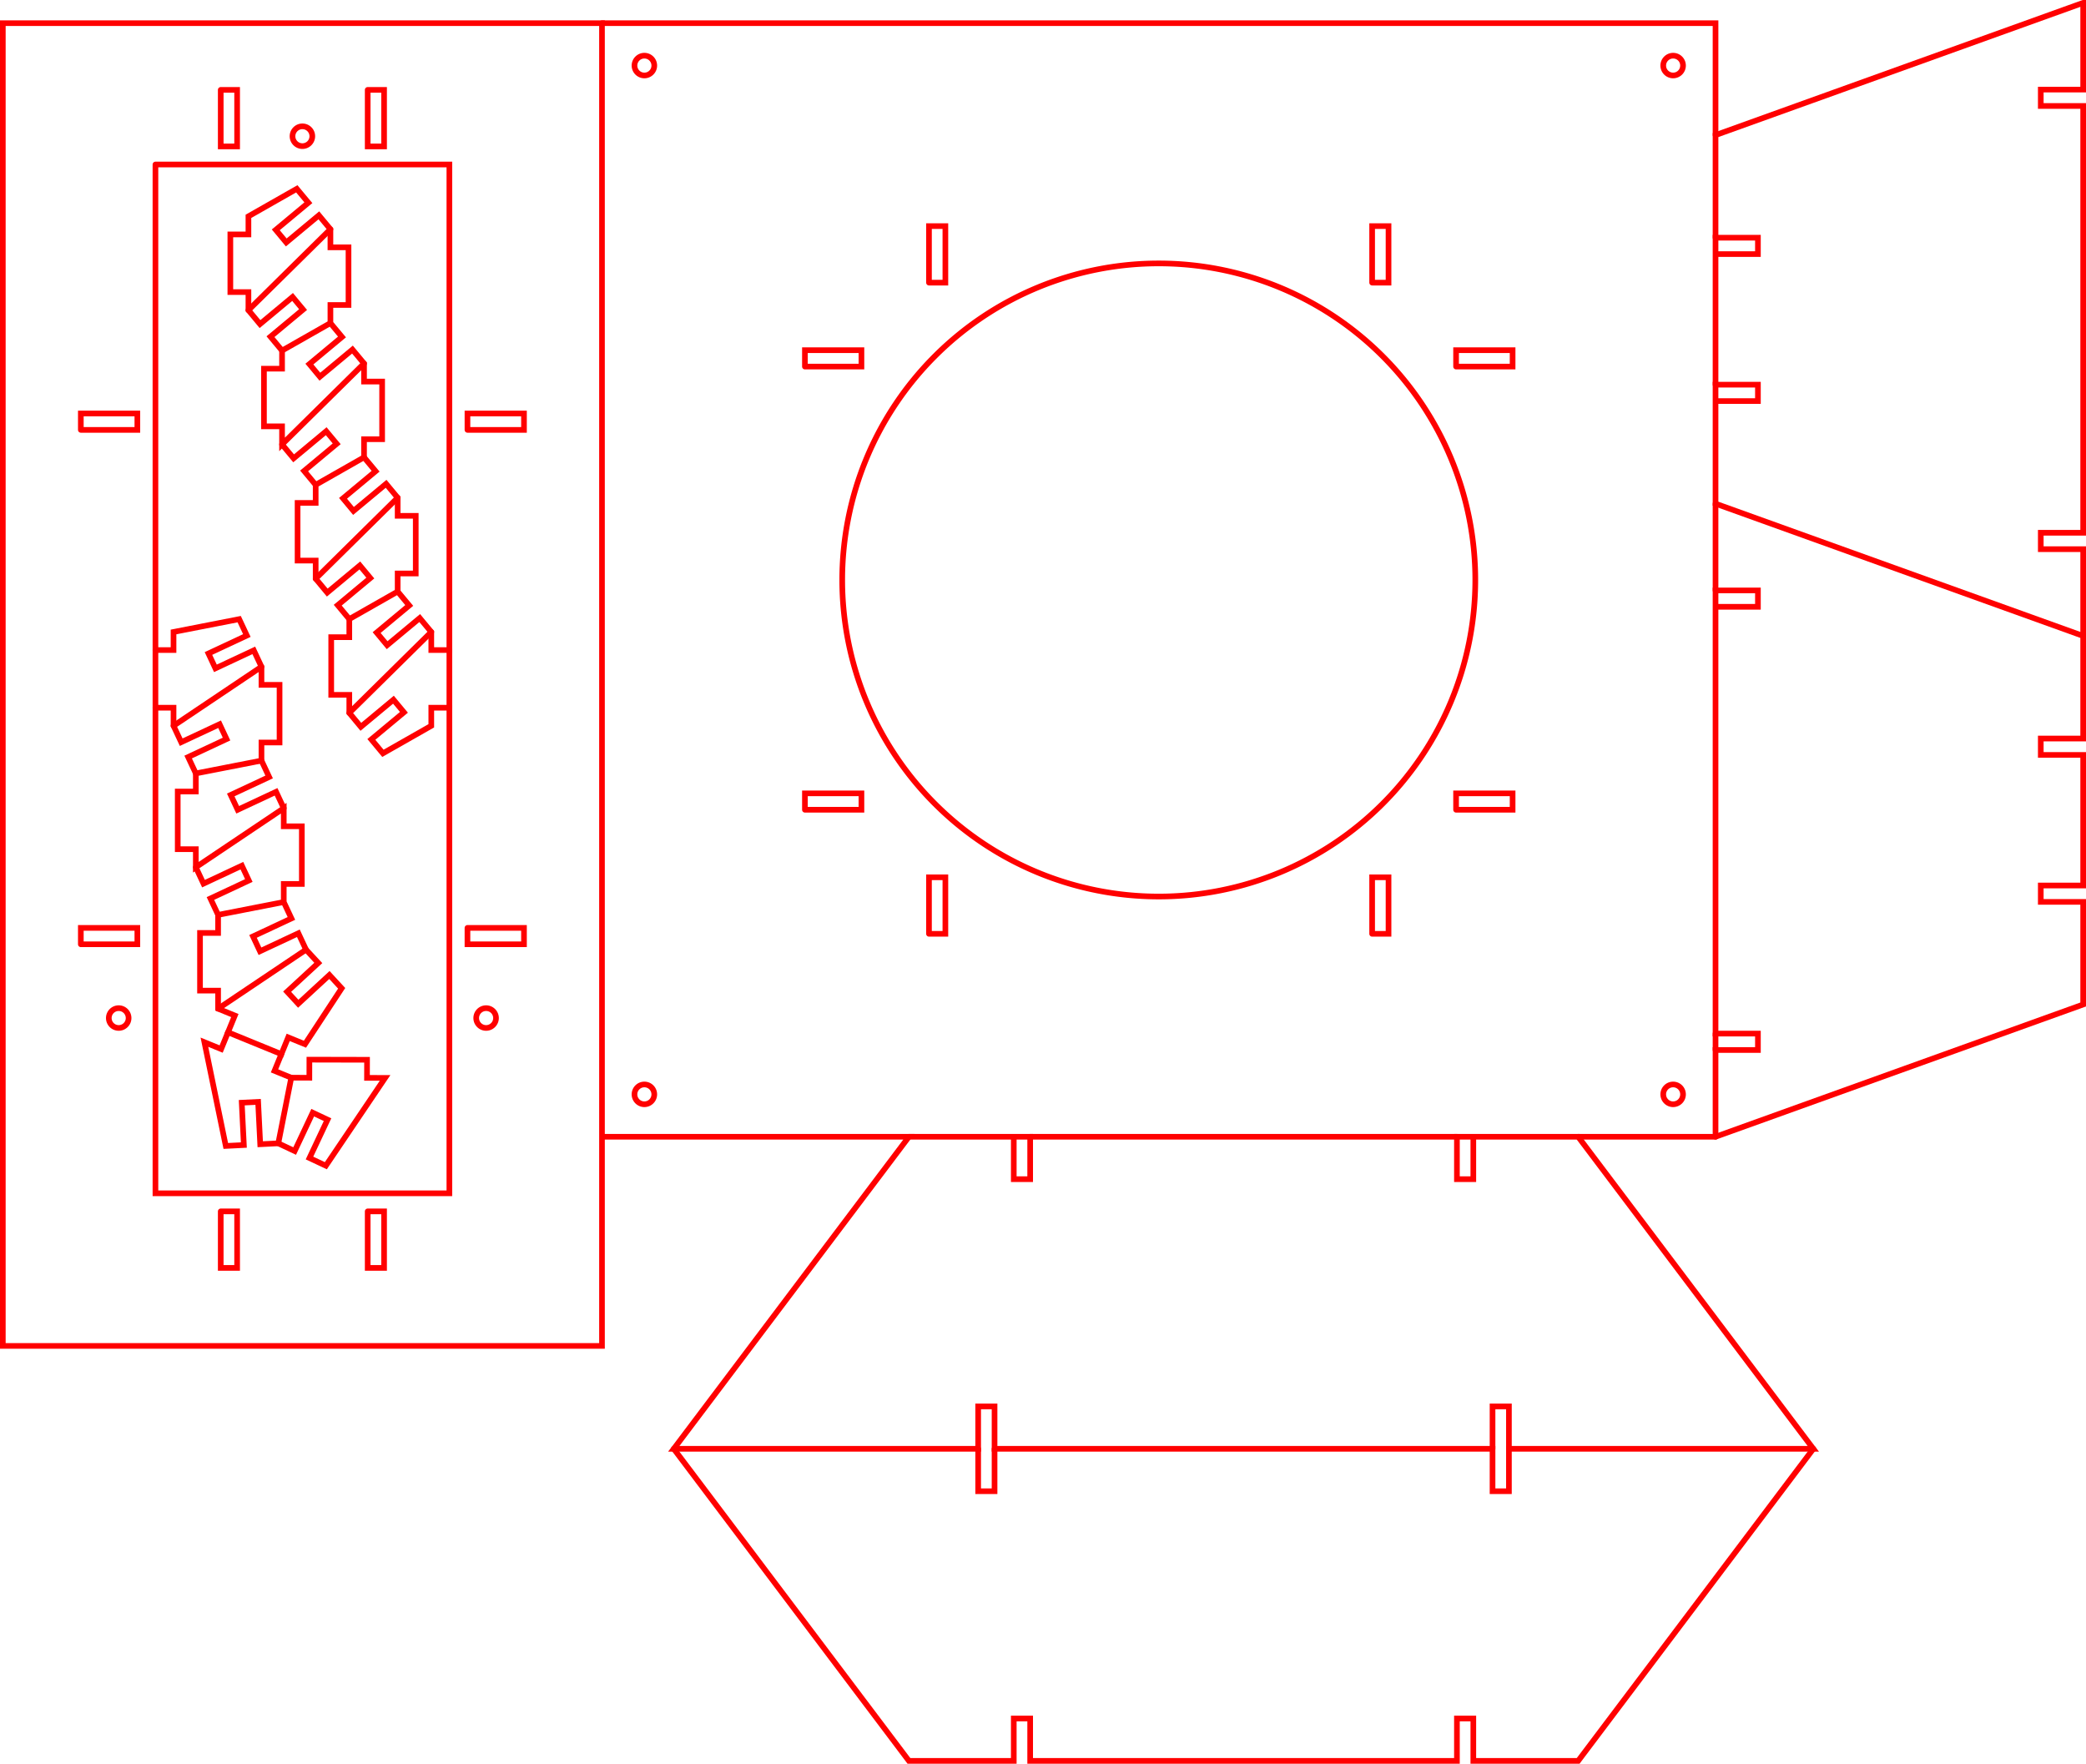 <?xml version='1.0' encoding='utf-8'?>
<svg width="369.043mm" height="312.01mm" viewBox="3.18 -315.19 369.043 312.01" version="1.1" xmlns="http://www.w3.org/2000/svg">
  <g transform="scale(1,-1)" stroke-linecap="round">
    <g fill="none" stroke="rgb(255,0,0)" stroke-width="1.0" id="layer1">
      <path d="M 109.68,114.09 L 109.68,77.09 L 3.68,77.09 L 3.68,311.09 L 109.68,311.09 L 109.68,114.09 L 163.981,114.09 L 122.38,58.885 L 176.231,58.885 L 176.231,66.385 L 179.131,66.385 L 179.131,58.885 L 267.231,58.885 L 267.231,51.385 L 270.131,51.385 L 270.131,58.885 L 323.981,58.885 L 282.381,114.09 L 263.831,114.09 L 260.931,114.09 L 260.931,106.59 L 263.831,106.59 L 263.831,114.09" />
      <path d="M 163.981,114.09 L 182.531,114.09 L 185.431,114.09 L 185.431,106.59 L 182.531,106.59 L 182.531,114.09" />
      <line x1="185.431" y1="114.09" x2="260.931" y2="114.09" />
      <path d="M 282.381,114.09 L 306.681,114.09 L 371.723,137.49 L 371.723,155.64 L 364.223,155.64 L 364.223,158.54 L 371.723,158.54 L 371.723,181.64 L 364.223,181.64 L 364.223,184.54 L 371.723,184.54 L 371.723,202.69 L 306.681,226.09 L 306.681,244.24 L 306.681,247.14 L 314.181,247.14 L 314.181,244.24 L 306.681,244.24" />
      <path d="M 306.681,114.09 L 306.681,129.44 L 314.181,129.44 L 314.181,132.34 L 306.681,132.34 L 306.681,207.84 L 306.681,210.74 L 314.181,210.74 L 314.181,207.84 L 306.681,207.84" />
      <line x1="306.681" y1="129.44" x2="306.681" y2="132.34" />
      <line x1="306.681" y1="210.74" x2="306.681" y2="226.09" />
      <path d="M 306.681,247.14 L 306.681,270.24 L 306.681,273.14 L 314.181,273.14 L 314.181,270.24 L 306.681,270.24" />
      <path d="M 306.681,273.14 L 306.681,291.29 L 371.723,314.69 L 371.723,299.34 L 364.223,299.34 L 364.223,296.44 L 371.723,296.44 L 371.723,220.94 L 364.223,220.94 L 364.223,218.04 L 371.723,218.04 L 371.723,202.69" />
      <path d="M 306.681,291.29 L 306.681,311.09 L 109.68,311.09" />
      <path d="M 264.181,212.59 A 56,56 0.0 0,0 152.181,212.59 A 56,56 0.0 0,0 264.181,212.59" />
      <path d="M 145.581,171.94 L 155.581,171.94 L 155.581,174.84 L 145.581,174.84 L 145.581,171.94" />
      <path d="M 245.931,265.19 L 248.831,265.19 L 248.831,275.19 L 245.931,275.19 L 245.931,265.19" />
      <path d="M 260.781,171.94 L 270.781,171.94 L 270.781,174.84 L 260.781,174.84 L 260.781,171.94" />
      <path d="M 260.781,250.34 L 270.781,250.34 L 270.781,253.24 L 260.781,253.24 L 260.781,250.34" />
      <path d="M 145.581,250.34 L 155.581,250.34 L 155.581,253.24 L 145.581,253.24 L 145.581,250.34" />
      <path d="M 167.531,149.99 L 170.431,149.99 L 170.431,159.99 L 167.531,159.99 L 167.531,149.99" />
      <path d="M 167.531,265.19 L 170.431,265.19 L 170.431,275.19 L 167.531,275.19 L 167.531,265.19" />
      <path d="M 245.931,149.99 L 248.831,149.99 L 248.831,159.99 L 245.931,159.99 L 245.931,149.99" />
      <path d="M 300.931,303.59 A 1.75,1.75 0.0 0,0 297.431,303.59 A 1.75,1.75 0.0 0,0 300.931,303.59" />
      <path d="M 118.93,303.59 A 1.75,1.75 0.0 0,0 115.43,303.59 A 1.75,1.75 0.0 0,0 118.93,303.59" />
      <path d="M 300.931,121.59 A 1.75,1.75 0.0 0,0 297.431,121.59 A 1.75,1.75 0.0 0,0 300.931,121.59" />
      <path d="M 118.93,121.59 A 1.75,1.75 0.0 0,0 115.43,121.59 A 1.75,1.75 0.0 0,0 118.93,121.59" />
      <path d="M 30.68,286.09 L 30.68,200.19 L 30.68,189.99 L 30.68,104.09 L 82.68,104.09 L 82.68,189.99 L 79.48,189.99 L 79.48,186.79 L 70.924,181.922 L 68.877,184.382 L 74.642,189.178 L 72.788,191.408 L 67.022,186.611 L 64.976,189.071 L 64.976,192.271 L 61.776,192.271 L 61.776,202.471 L 64.976,202.471 L 64.976,205.671 L 73.532,210.539 L 75.579,208.079 L 69.814,203.282 L 71.668,201.053 L 77.434,205.85 L 79.48,203.39 L 79.48,200.19 L 82.68,200.19 L 82.68,286.09 L 30.68,286.09" />
      <line x1="82.68" y1="189.99" x2="82.68" y2="200.19" />
      <path d="M 42.23,299.29 L 42.23,289.29 L 45.13,289.29 L 45.13,299.29 L 42.23,299.29" />
      <path d="M 42.23,100.89 L 42.23,90.89 L 45.13,90.89 L 45.13,100.89 L 42.23,100.89" />
      <path d="M 68.23,100.89 L 68.23,90.89 L 71.13,90.89 L 71.13,100.89 L 68.23,100.89" />
      <path d="M 68.23,299.29 L 68.23,289.29 L 71.13,289.29 L 71.13,299.29 L 68.23,299.29" />
      <path d="M 17.48,148.14 L 17.48,151.04 L 27.48,151.04 L 27.48,148.14 L 17.48,148.14" />
      <path d="M 17.48,239.14 L 17.48,242.04 L 27.48,242.04 L 27.48,239.14 L 17.48,239.14" />
      <path d="M 85.88,239.14 L 85.88,242.04 L 95.88,242.04 L 95.88,239.14 L 85.88,239.14" />
      <path d="M 85.88,151.04 L 85.88,148.14 L 95.88,148.14 L 95.88,151.04 L 85.88,151.04" />
      <path d="M 25.93,135.09 A 1.75,1.75 0.0 0,0 22.43,135.09 A 1.75,1.75 0.0 0,0 25.93,135.09" />
      <path d="M 90.93,135.09 A 1.75,1.75 0.0 0,0 87.43,135.09 A 1.75,1.75 0.0 0,0 90.93,135.09" />
      <path d="M 58.43,291.09 A 1.75,1.75 0.0 0,0 54.93,291.09 A 1.75,1.75 0.0 0,0 58.43,291.09" />
      <path d="M 53.379,155.613 L 54.736,152.715 L 47.943,149.536 L 49.172,146.909 L 55.965,150.088 L 57.321,147.19 L 59.491,144.838 L 53.978,139.753 L 55.944,137.621 L 61.457,142.706 L 63.626,140.354 L 57.13,130.462 L 54.168,131.673 L 52.957,128.711 L 43.516,132.571 L 44.727,135.533 L 41.765,136.744 L 41.765,139.944 L 38.565,139.944 L 38.565,150.144 L 41.765,150.144 L 41.765,153.344 L 53.379,155.613 L 53.379,158.813 L 56.579,158.813 L 56.579,169.013 L 53.379,169.013 L 53.379,172.213 L 37.823,161.767 L 37.823,164.967 L 34.623,164.967 L 34.623,175.167 L 37.823,175.167 L 37.823,178.367 L 36.466,181.265 L 43.259,184.444 L 42.03,187.071 L 35.237,183.892 L 33.88,186.79 L 33.88,189.99 L 30.68,189.99" />
      <path d="M 30.68,200.19 L 33.88,200.19 L 33.88,203.39 L 45.495,205.66 L 46.852,202.761 L 40.059,199.582 L 41.288,196.956 L 48.081,200.135 L 49.437,197.237 L 49.437,194.037 L 52.637,194.037 L 52.637,183.837 L 49.437,183.837 L 49.437,180.637 L 37.823,178.367" />
      <line x1="33.88" y1="186.79" x2="49.437" y2="197.237" />
      <path d="M 53.379,172.213 L 52.023,175.112 L 45.23,171.933 L 44.001,174.559 L 50.794,177.738 L 49.437,180.637" />
      <path d="M 37.823,161.767 L 39.179,158.868 L 45.972,162.048 L 47.201,159.421 L 40.408,156.242 L 41.765,153.344" />
      <line x1="41.765" y1="136.744" x2="57.321" y2="147.19" />
      <path d="M 52.957,128.711 L 51.746,125.749 L 54.708,124.538 L 57.908,124.531 L 57.915,127.731 L 68.115,127.709 L 68.108,124.509 L 71.308,124.502 L 60.828,108.968 L 57.933,110.33 L 61.127,117.116 L 58.503,118.351 L 55.309,111.565 L 52.414,112.928 L 49.218,112.769 L 48.846,120.26 L 45.949,120.116 L 46.321,112.625 L 43.125,112.466 L 39.343,130.82 L 42.305,129.609 L 43.516,132.571" />
      <line x1="52.414" y1="112.928" x2="54.708" y2="124.538" />
      <line x1="64.976" y1="189.071" x2="79.48" y2="203.39" />
      <path d="M 64.976,205.671 L 62.929,208.131 L 68.694,212.928 L 66.84,215.157 L 61.074,210.36 L 59.027,212.82 L 59.027,216.02 L 55.827,216.02 L 55.827,226.22 L 59.027,226.22 L 59.027,229.42 L 67.584,234.288 L 69.631,231.828 L 63.866,227.031 L 65.72,224.802 L 71.486,229.599 L 73.532,227.139 L 73.532,223.939 L 76.732,223.939 L 76.732,213.739 L 73.532,213.739 L 73.532,210.539" />
      <line x1="59.027" y1="212.82" x2="73.532" y2="227.139" />
      <path d="M 61.636,258.037 L 53.079,253.169 L 51.033,255.629 L 56.798,260.426 L 54.943,262.655 L 49.178,257.858 L 47.131,260.318 L 47.131,263.518 L 43.931,263.518 L 43.931,273.718 L 47.131,273.718 L 47.131,276.918 L 55.688,281.787 L 57.735,279.327 L 51.969,274.53 L 53.824,272.301 L 59.59,277.097 L 61.636,274.637 L 61.636,271.437 L 64.836,271.437 L 64.836,261.237 L 61.636,261.237 L 61.636,258.037 L 63.683,255.577 L 57.917,250.781 L 59.772,248.551 L 65.538,253.348 L 67.584,250.888 L 67.584,247.688 L 70.784,247.688 L 70.784,237.488 L 67.584,237.488 L 67.584,234.288" />
      <line x1="61.636" y1="274.637" x2="47.131" y2="260.318" />
      <path d="M 67.584,250.888 L 53.079,236.569 L 53.079,239.769 L 49.879,239.769 L 49.879,249.969 L 53.079,249.969 L 53.079,253.169" />
      <path d="M 59.027,229.42 L 56.981,231.88 L 62.746,236.677 L 60.891,238.906 L 55.126,234.109 L 53.079,236.569" />
      <path d="M 323.981,58.885 L 282.381,3.68 L 263.831,3.68 L 263.831,11.18 L 260.931,11.18 L 260.931,3.68 L 185.431,3.68 L 185.431,11.18 L 182.531,11.18 L 182.531,3.68 L 163.981,3.68 L 122.38,58.885" />
      <path d="M 176.231,58.885 L 176.231,51.385 L 179.131,51.385 L 179.131,58.885" />
      <path d="M 270.131,58.885 L 270.131,66.385 L 267.231,66.385 L 267.231,58.885" />
    </g>
  </g>
</svg>